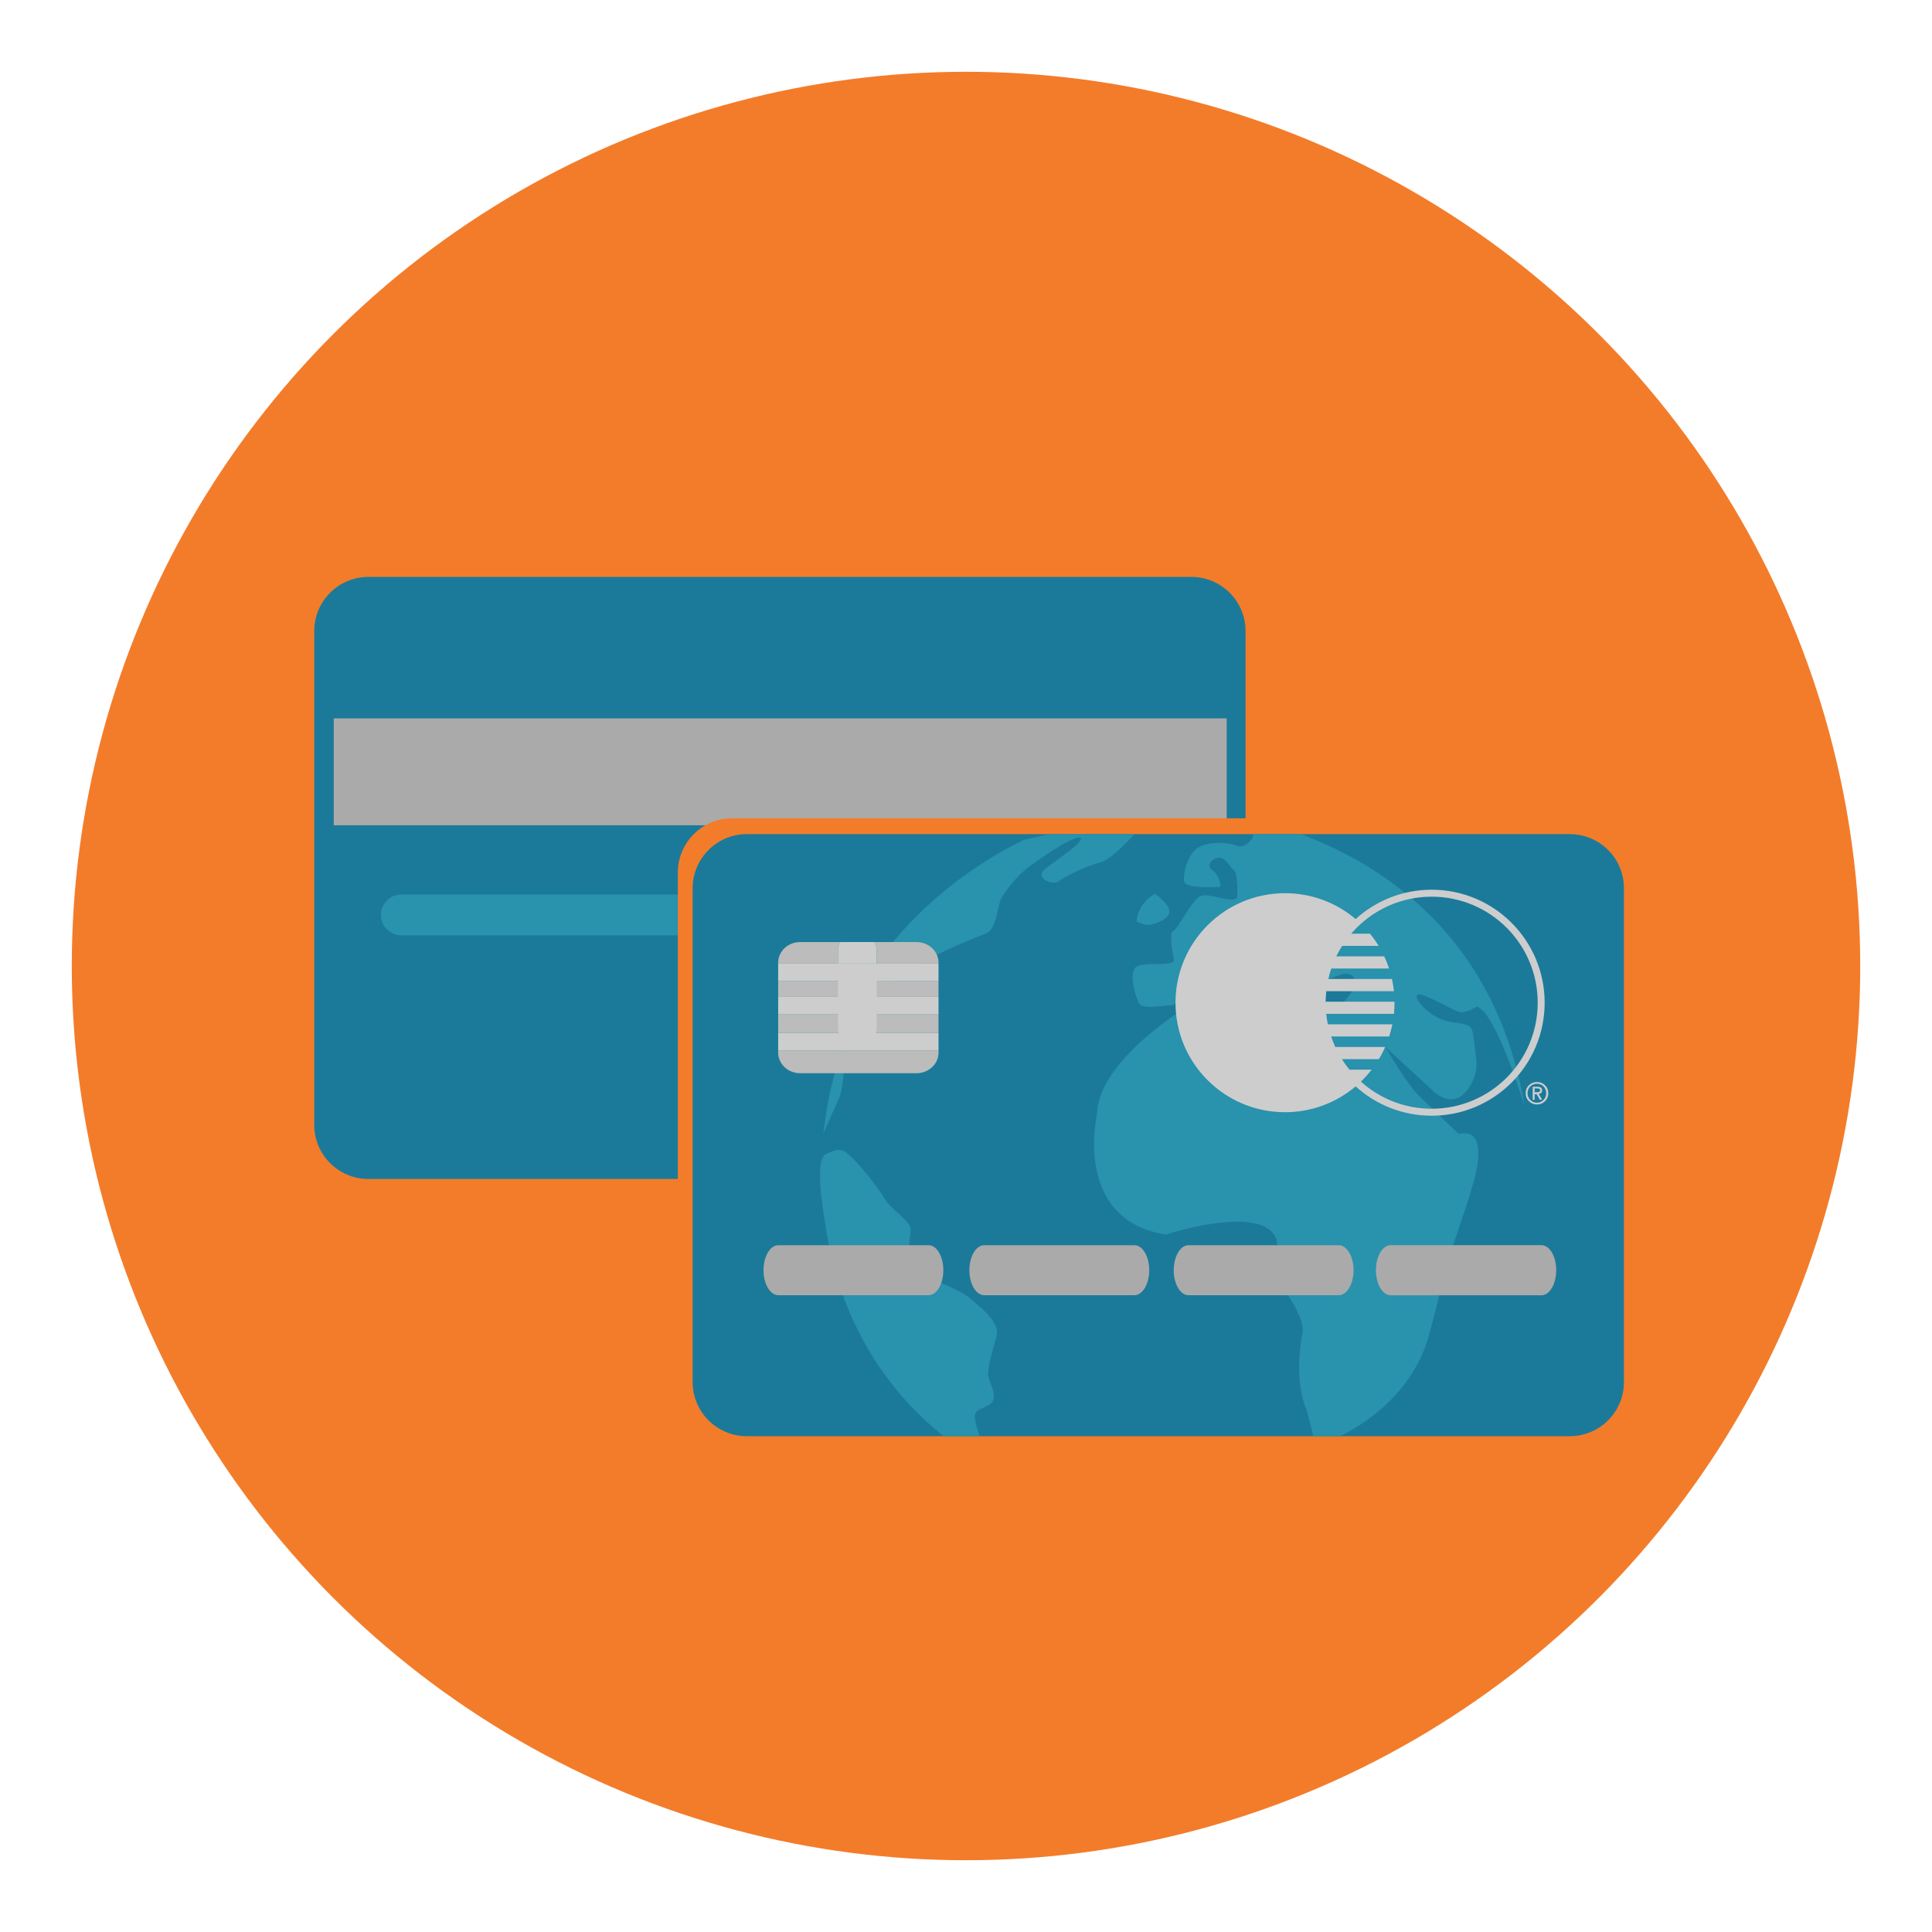 <?xml version="1.0" encoding="utf-8"?>
<!-- Generator: Adobe Illustrator 16.0.0, SVG Export Plug-In . SVG Version: 6.00 Build 0)  -->
<!DOCTYPE svg PUBLIC "-//W3C//DTD SVG 1.1//EN" "http://www.w3.org/Graphics/SVG/1.1/DTD/svg11.dtd">
<svg version="1.1" id="Layer_1" xmlns="http://www.w3.org/2000/svg" xmlns:xlink="http://www.w3.org/1999/xlink" x="0px" y="0px"
	 width="136.833px" height="136.834px" viewBox="0 0 136.833 136.834" style="enable-background:new 0 0 136.833 136.834;"
	 xml:space="preserve">
<style type="text/css">
<![CDATA[
	.st0{fill:#AAA79B;}
	.st1{fill:#AAAAAA;}
	.st2{fill:#49A0AE;}
	.st3{fill:#AD9030;}
	.st4{fill:#AE7B3E;}
	.st5{fill:#117F4A;}
	.st6{fill:#E03740;}
	.st7{opacity:0.15;fill:#F0EFED;}
	.st8{fill:#E13B3B;}
	.st9{fill:#E1C821;}
	.st10{fill:#E1DEDB;}
	.st11{fill:#E2C448;}
	.st12{fill:#E34F50;}
	.st13{fill:#4ABC96;}
	.st14{fill:#E5E5E5;}
	.st15{fill:#E7E7E7;}
	.st16{fill:#E84849;}
	.st17{fill:#E8E4AA;}
	.st18{fill:#E9C11E;}
	.st19{fill:#E9E9EA;}
	.st20{fill:#B19353;}
	.st21{clip-path:url(#SVGID_2_);fill:#AAAAAA;}
	.st22{fill:#B29C76;}
	.st23{fill:#838383;}
	.st24{fill:#B2B0A6;}
	.st25{fill:#B2B2B2;}
	.st26{fill:#B4B4B5;}
	.st27{fill:#867257;}
	.st28{fill:#86847D;}
	.st29{fill:#1B7A9A;}
	.st30{fill:#B6B3A1;}
	.st31{fill:#B6B6B7;}
	.st32{fill:#B6C2CB;}
	.st33{fill:#1C4C51;}
	.st34{fill:#888888;}
	.st35{fill:#EB9682;}
	.st36{fill:#898579;}
	.st37{fill:#B8D4D8;}
	.st38{fill:#ECE17E;}
	.st39{fill:#B9972F;}
	.st40{fill:#B9A57C;}
	.st41{fill:#B9B9BA;}
	.st42{fill:#EDC92C;}
	.st43{fill:#EDEBE7;}
	.st44{fill:#525252;}
	.st45{opacity:0.15;fill:#FFFFFF;}
	.st46{fill:#565453;}
	.st47{fill:#575656;}
	.st48{fill-rule:evenodd;clip-rule:evenodd;fill:#4B4A4B;}
	.st49{clip-path:url(#SVGID_4_);fill:#AAAAAA;}
	.st50{fill:#BAE2DD;}
	.st51{fill:#BBBCBB;}
	.st52{fill:#BDB36D;}
	.st53{fill:#202121;}
	.st54{clip-path:url(#SVGID_2_);fill:#1B7A9A;}
	.st55{fill:#239563;}
	.st56{fill:#F37C2A;}
	.st57{fill:#255860;}
	.st58{fill:#F3EED5;}
	.st59{fill:#F4E028;}
	.st60{fill:#F4F4EE;}
	.st61{fill:#5ABE8F;}
	.st62{fill:#F6F2E4;}
	.st63{fill:#5C5853;}
	.st64{fill:#5C5C5C;}
	.st65{fill-rule:evenodd;clip-rule:evenodd;fill:#EB6C25;}
	.st66{fill:#2992AD;}
	.st67{fill:#5E5F5E;}
	.st68{fill:#F9F29A;}
	.st69{clip-path:url(#SVGID_2_);}
	.st70{clip-path:url(#SVGID_4_);}
	.st71{fill:#C0BFBC;}
	.st72{fill:#C0C0C0;}
	.st73{fill:#C1914F;}
	.st74{fill:#93793D;}
	.st75{fill:#C3C3C3;}
	.st76{fill:#C3D5C7;}
	.st77{fill:#C4A830;}
	.st78{clip-path:url(#SVGID_4_);fill:#1B7A9A;}
	.st79{fill:#C698C5;}
	.st80{fill:#972627;}
	.st81{fill:#C6C5C5;}
	.st82{fill:#C74A39;}
	.st83{fill:#C84027;}
	.st84{opacity:0.1;}
	.st85{fill:#616161;}
	.st86{fill:#FFCE00;}
	.st87{fill:#FFF5F4;}
	.st88{fill:#FFFFFF;}
	.st89{fill:#63BD6E;}
	.st90{fill-rule:evenodd;clip-rule:evenodd;fill:#F37C2A;}
	.st91{fill:none;}
	.st92{fill:#65A844;}
	.st93{fill:#667580;}
	.st94{fill:#CAE8E4;}
	.st95{fill:#9C9C9C;}
	.st96{fill:#CBBD7D;}
	.st97{fill:#CC4028;}
	.st98{fill:#CCC375;}
	.st99{fill:#CCC788;}
	.st100{fill:#9DDAEC;}
	.st101{fill:#CDAB2D;}
	.st102{fill:#CDCCCB;}
	.st103{fill:#CDCDCE;}
	.st104{fill:#CDE7D5;}
	.st105{fill:#9F77AA;}
	.st106{fill:#CECBCB;}
	.st107{fill:#357180;}
	.st108{fill:#6BA297;}
	.st109{fill:#6EC2CB;}
	.st110{fill:#D0D1D1;}
	.st111{fill:#D1974F;}
	.st112{fill:#D1AFD2;}
	.st113{fill:#D22027;}
	.st114{fill:#D2B63D;}
	.st115{fill:#D2D2D2;}
	.st116{fill:#D32033;}
	.st117{clip-path:url(#SVGID_2_);fill:#CDCDCE;}
	.st118{fill:#D51F31;}
	.st119{fill:#D5C7C3;}
	.st120{fill:#D5D6D5;}
	.st121{fill:#3B3A38;}
	.st122{fill:#3B6DA2;}
	.st123{fill:#D6CB78;}
	.st124{fill:#D73D3D;}
	.st125{fill:#D7B029;}
	.st126{fill:#D8D8D7;}
	.st127{fill:#A03D3D;}
	.st128{fill:#A09592;}
	.st129{fill:#717171;}
	.st130{fill:#A19F9F;}
	.st131{fill:#727172;}
	.st132{fill:#F9F29A;stroke:#E1C821;stroke-miterlimit:10;}
	.st133{fill:#A2D1C9;}
	.st134{fill:#A33B3B;}
	.st135{fill:#A48A47;}
	.st136{fill:#DAC425;}
	.st137{fill:#786547;}
	.st138{fill:#787878;}
	.st139{fill:#A7A8A7;}
	.st140{fill-rule:evenodd;clip-rule:evenodd;fill:#6DABB5;}
	.st141{fill:#DCD99D;}
	.st142{fill:#DD5231;}
	.st143{clip-path:url(#SVGID_4_);fill:#CDCDCE;}
	.st144{fill:#DDDACA;}
	.st145{fill:#DDDCD6;}
	.st146{fill:#DDDDDC;}
	.st147{fill:#404040;}
	.st148{fill:#DEBA24;}
	.st149{fill:#DFBFDB;}
	.st150{fill:#DFD48A;}
	.st151{fill:#DFDFDF;}
	.st152{fill:#444545;}
	.st153{fill:#45423F;}
]]>
</style>
<g>
	<g>
		<circle class="st56" cx="68.417" cy="68.417" r="63.333"/>
		<g>
			<path class="st29" d="M88.215,79.669c0,2.115-1.717,3.832-3.833,3.832H26.089c-2.117,0-3.833-1.717-3.833-3.832V44.692
				c0-2.115,1.716-3.832,3.833-3.832h58.293c2.116,0,3.833,1.717,3.833,3.832V79.669z"/>
			<rect x="23.637" y="50.879" class="st1" width="63.242" height="7.572"/>
			<path class="st66" d="M58.375,64.797c0,0.799-0.647,1.447-1.447,1.447H28.425c-0.8,0-1.447-0.648-1.447-1.447l0,0
				c0-0.799,0.647-1.447,1.447-1.447h28.503C57.728,63.35,58.375,63.999,58.375,64.797L58.375,64.797z"/>
		</g>
		<path class="st56" d="M114.046,96.81c0,2.119-1.719,3.838-3.839,3.838H51.848c-2.119,0-3.839-1.719-3.839-3.838V61.792
			c0-2.118,1.72-3.837,3.839-3.837h58.359c2.12,0,3.839,1.719,3.839,3.837V96.81z"/>
		<g>
			<g>
				<defs>
					<path id="SVGID_1_" d="M115.015,97.886c0,2.115-1.716,3.832-3.833,3.832H52.889c-2.116,0-3.833-1.717-3.833-3.832V62.909
						c0-2.115,1.717-3.832,3.833-3.832h58.293c2.117,0,3.833,1.717,3.833,3.832V97.886z"/>
				</defs>
				<clipPath id="SVGID_2_">
					<use xlink:href="#SVGID_1_"  style="overflow:visible;"/>
				</clipPath>
				<path class="st54" d="M115.015,97.886c0,2.115-1.716,3.832-3.833,3.832H52.889c-2.116,0-3.833-1.717-3.833-3.832V62.909
					c0-2.115,1.717-3.832,3.833-3.832h58.293c2.117,0,3.833,1.717,3.833,3.832V97.886z"/>
				<g class="st69">
					<path class="st66" d="M96.269,71.442c0,0-5.363,1.109-7.285,0.08c0,0-1.28-1.662-4.882-0.236c0,0-6.322,3.799-6.402,7.6
						c0,0-1.762,7.521,4.882,8.551c0,0,6.964-2.295,7.845,0.396c0,0,0.24,3.324,0.88,4.037c0,0,1.04,1.529,0.961,2.453
						c0,0-0.721,3.088,0.24,5.463c0,0,0.641,2.059,0.56,2.691c0,0,6.083-1.74,8.004-7.441c0,0,1.12-3.959,1.201-4.988
						c0,0,1.601-4.59,2.001-6.018c0,0,1.44-4.273-0.961-3.719c0,0-1.681-1.586-2.882-2.771C99.231,76.353,96.91,71.84,96.269,71.442
						z"/>
					<path class="st66" d="M101.631,77.382l-6.724-6.174c0,0,1.439-1.27,0.961-1.98c-0.48-0.713-1.521,0.236-2.401,0.236
						s-2.081,0.713-2.562,0.08c-0.479-0.634-0.801-0.475-1.279-0.08c-0.48,0.396-1.361,1.031-1.441,0.633
						c-0.082-0.395-1.521-0.236-1.602-0.633c-0.079-0.395,0.24-1.503-0.479-1.266c-0.72,0.236-1.761,1.029-1.923,1.426
						c-0.158,0.395-0.719,1.584-1.279,1.584s-2.001,0.314-2.242-0.16c-0.238-0.475-0.72-2.059-0.238-2.533
						c0.479-0.477,2.829,0.025,2.72-0.554c-0.108-0.579-0.385-1.855-0.031-2.035c0.353-0.181,1.312-2.239,1.952-2.478
						s2.323,0.633,2.562,0.078c0,0,0.08-1.661-0.238-1.899c-0.321-0.237-0.562-0.95-1.122-0.872c-0.561,0.081-0.8,0.635-0.4,0.872
						c0.4,0.238,0.721,1.187,0.48,1.187c-0.239,0-2.401,0.16-2.48-0.395c-0.08-0.554,0.239-1.9,0.959-2.375
						c0.721-0.475,2.242-0.396,2.723-0.158c0.48,0.236,1.039-0.238,1.2-0.634c0.161-0.395-2.274-1.722-2.996-1.722
						c0,0,18.97,1.418,22.226,20.809c0,0-2.021-6.659-3.381-7.053c0,0-0.721,0.474-1.201,0.395c-0.48-0.078-2.882-1.584-3.041-1.186
						c-0.162,0.396,1.12,1.74,2.48,1.898s1.441,0.318,1.521,1.03c0.079,0.712,0.319,1.819,0.159,2.533
						C104.353,76.669,103.392,78.808,101.631,77.382z"/>
					<path class="st66" d="M81.782,63.29c0,0-0.641,0.396-0.96,0.949C80.5,64.792,80.5,65.268,80.5,65.268s0.407,0.236,0.816,0.238
						c0.41,0,1.506-0.396,1.506-0.949C82.822,64,81.782,63.29,81.782,63.29z"/>
					<path class="st66" d="M80.822,58.54c0,0-1.922,2.296-2.882,2.533c-0.962,0.238-2.562,1.027-2.961,1.346
						c-0.401,0.318-1.763-0.238-0.962-0.871c0.801-0.635,2.961-2.057,2.481-2.217c-0.479-0.158-2.642,1.346-3.521,1.98
						c-0.88,0.632-1.601,1.58-2.001,2.215c-0.401,0.635-0.32,2.297-1.201,2.614c-0.879,0.315-4.722,1.897-6.003,3.009
						c-1.281,1.106-2.659,1.925-3.221,3.033c-0.56,1.109,0.284-1.771,0.778-2.83c0,0,3.404-6.063,11.167-9.861
						C72.497,59.491,78.42,57.985,80.822,58.54z"/>
					<path class="st66" d="M58.41,86.407c0,0-0.802-4.275,0.079-4.672c0.882-0.396,1.146-0.479,1.922,0.316
						c0.774,0.797,1.841,2.139,2.24,2.852c0.4,0.711,1.842,1.582,1.842,2.137s-0.321,1.9,0,2.533c0.319,0.635,0.8,0.713,1.521,1.029
						c0.721,0.314,2.081,0.791,2.883,1.506c0.799,0.711,1.919,1.582,1.679,2.531c-0.238,0.951-0.72,2.377-0.56,2.93
						c0.159,0.555,0.721,1.504,0.081,1.9c-0.642,0.395-1.121,0.316-1.042,1.027c0.081,0.715,0.883,2.928,1.123,3.322
						C70.177,103.819,60.198,99.575,58.41,86.407z"/>
					<path class="st66" d="M59.502,77.608c0.16-0.551,0.561-3.323,0.08-3.323c-0.939,3.465-0.906,3.42-1.281,6.016"/>
				</g>
				<path class="st21" d="M66.812,89.962c0,0.977-0.469,1.77-1.048,1.77H55.123c-0.579,0-1.048-0.793-1.048-1.77l0,0
					c0-0.977,0.469-1.77,1.048-1.77h10.642C66.343,88.192,66.812,88.985,66.812,89.962L66.812,89.962z"/>
				<path class="st21" d="M81.394,89.962c0,0.977-0.47,1.77-1.049,1.77H69.703c-0.577,0-1.047-0.793-1.047-1.77l0,0
					c0-0.977,0.47-1.77,1.047-1.77h10.643C80.924,88.192,81.394,88.985,81.394,89.962L81.394,89.962z"/>
				<path class="st21" d="M95.866,89.962c0,0.977-0.47,1.77-1.049,1.77H84.175c-0.577,0-1.048-0.793-1.048-1.77l0,0
					c0-0.977,0.471-1.77,1.048-1.77h10.642C95.396,88.192,95.866,88.985,95.866,89.962L95.866,89.962z"/>
				<path class="st21" d="M110.218,89.962c0,0.979-0.47,1.775-1.051,1.775H98.497c-0.58,0-1.05-0.797-1.05-1.775l0,0
					c0-0.98,0.47-1.773,1.05-1.773h10.671C109.749,88.188,110.218,88.981,110.218,89.962L110.218,89.962z"/>
				<g class="st69">
					<rect x="55.114" y="71.845" class="st51" width="11.356" height="1.315"/>
					<rect x="55.114" y="69.49" class="st51" width="11.356" height="1.108"/>
					<g>
						<path class="st103" d="M59.346,72.78c0,0.708,0.614,1.281,1.373,1.281c0.758,0,1.373-0.573,1.373-1.281v-4.535h-2.746V72.78z"
							/>
						<path class="st51" d="M59.505,66.721h-2.829c-0.863,0-1.563,0.652-1.563,1.457v0.066h4.232V67.31
							C59.346,67.096,59.408,66.897,59.505,66.721z"/>
						<path class="st51" d="M66.47,68.178c0-0.805-0.699-1.457-1.562-1.457h-2.977c0.099,0.176,0.16,0.375,0.16,0.589v0.935h4.378
							V68.178z"/>
						<path class="st103" d="M61.932,66.721h-2.427c-0.098,0.176-0.159,0.375-0.159,0.589v0.935h2.746V67.31
							C62.092,67.096,62.031,66.897,61.932,66.721z"/>
					</g>
					<path class="st51" d="M55.114,74.554c0,0.804,0.699,1.457,1.563,1.457h8.232c0.862,0,1.562-0.653,1.562-1.457v-0.147H55.114
						V74.554z"/>
					<rect x="55.114" y="68.245" class="st103" width="11.356" height="1.245"/>
					<rect x="55.114" y="70.598" class="st103" width="11.356" height="1.247"/>
					<rect x="55.114" y="73.161" class="st103" width="11.356" height="1.246"/>
				</g>
				<path class="st117" d="M101.397,63.014c-2.072,0-3.962,0.789-5.383,2.078c-1.35-1.142-3.096-1.832-5.003-1.832
					c-4.284,0-7.757,3.473-7.757,7.757c0,4.285,3.473,7.755,7.757,7.755c1.907,0,3.653-0.691,5.003-1.83
					c1.421,1.291,3.311,2.078,5.383,2.078c4.419,0,8.002-3.583,8.002-8.003C109.399,66.598,105.816,63.014,101.397,63.014z
					 M106.708,76.327c-1.36,1.359-3.238,2.199-5.311,2.199c-1.929,0-3.683-0.727-5.013-1.922c0.272-0.262,0.53-0.545,0.763-0.846
					h-1.574c-0.193-0.237-0.37-0.485-0.531-0.744h2.616c0.167-0.274,0.316-0.566,0.447-0.862h-3.534
					c-0.109-0.24-0.208-0.49-0.292-0.744h4.11c0.09-0.279,0.167-0.566,0.227-0.86h-4.571c-0.052-0.245-0.09-0.491-0.116-0.743h4.798
					c0.027-0.26,0.04-0.523,0.04-0.788c0-0.024-0.001-0.05-0.001-0.073h-4.879c0.005-0.252,0.02-0.499,0.044-0.744h4.794
					c-0.031-0.291-0.079-0.58-0.141-0.863h-4.505c0.057-0.251,0.125-0.499,0.208-0.74h4.094c-0.098-0.297-0.212-0.585-0.342-0.864
					h-3.397c0.125-0.255,0.265-0.503,0.418-0.741h2.583c-0.186-0.302-0.391-0.59-0.612-0.863h-1.332
					c0.124-0.145,0.254-0.285,0.388-0.422c1.361-1.358,3.237-2.199,5.312-2.199c2.072,0,3.95,0.841,5.311,2.199
					c1.358,1.361,2.198,3.238,2.198,5.312C108.906,73.092,108.066,74.966,106.708,76.327z M109.422,76.86
					c-0.155-0.15-0.347-0.227-0.567-0.227c-0.222,0-0.413,0.076-0.569,0.227c-0.155,0.15-0.232,0.342-0.232,0.574
					c0,0.223,0.077,0.41,0.232,0.561c0.156,0.154,0.348,0.229,0.569,0.229c0.221,0,0.412-0.074,0.567-0.229
					c0.157-0.15,0.236-0.338,0.236-0.561C109.659,77.202,109.58,77.011,109.422,76.86z M109.319,77.905
					c-0.128,0.131-0.282,0.195-0.464,0.195s-0.338-0.064-0.471-0.195c-0.131-0.131-0.196-0.287-0.196-0.471
					c0-0.201,0.065-0.365,0.196-0.49c0.133-0.127,0.289-0.189,0.471-0.189s0.336,0.063,0.464,0.189
					c0.124,0.125,0.188,0.289,0.188,0.49C109.507,77.618,109.443,77.774,109.319,77.905z M109.218,77.21
					c0-0.162-0.111-0.242-0.333-0.242h-0.332v0.92h0.137v-0.391h0.143l0.229,0.391h0.157l-0.242-0.424
					C109.137,77.464,109.218,77.382,109.218,77.21z M108.839,77.358h-0.149v-0.27h0.195c0.131,0,0.196,0.041,0.196,0.121
					C109.082,77.31,109.002,77.358,108.839,77.358z"/>
			</g>
		</g>
	</g>
</g>
</svg>
